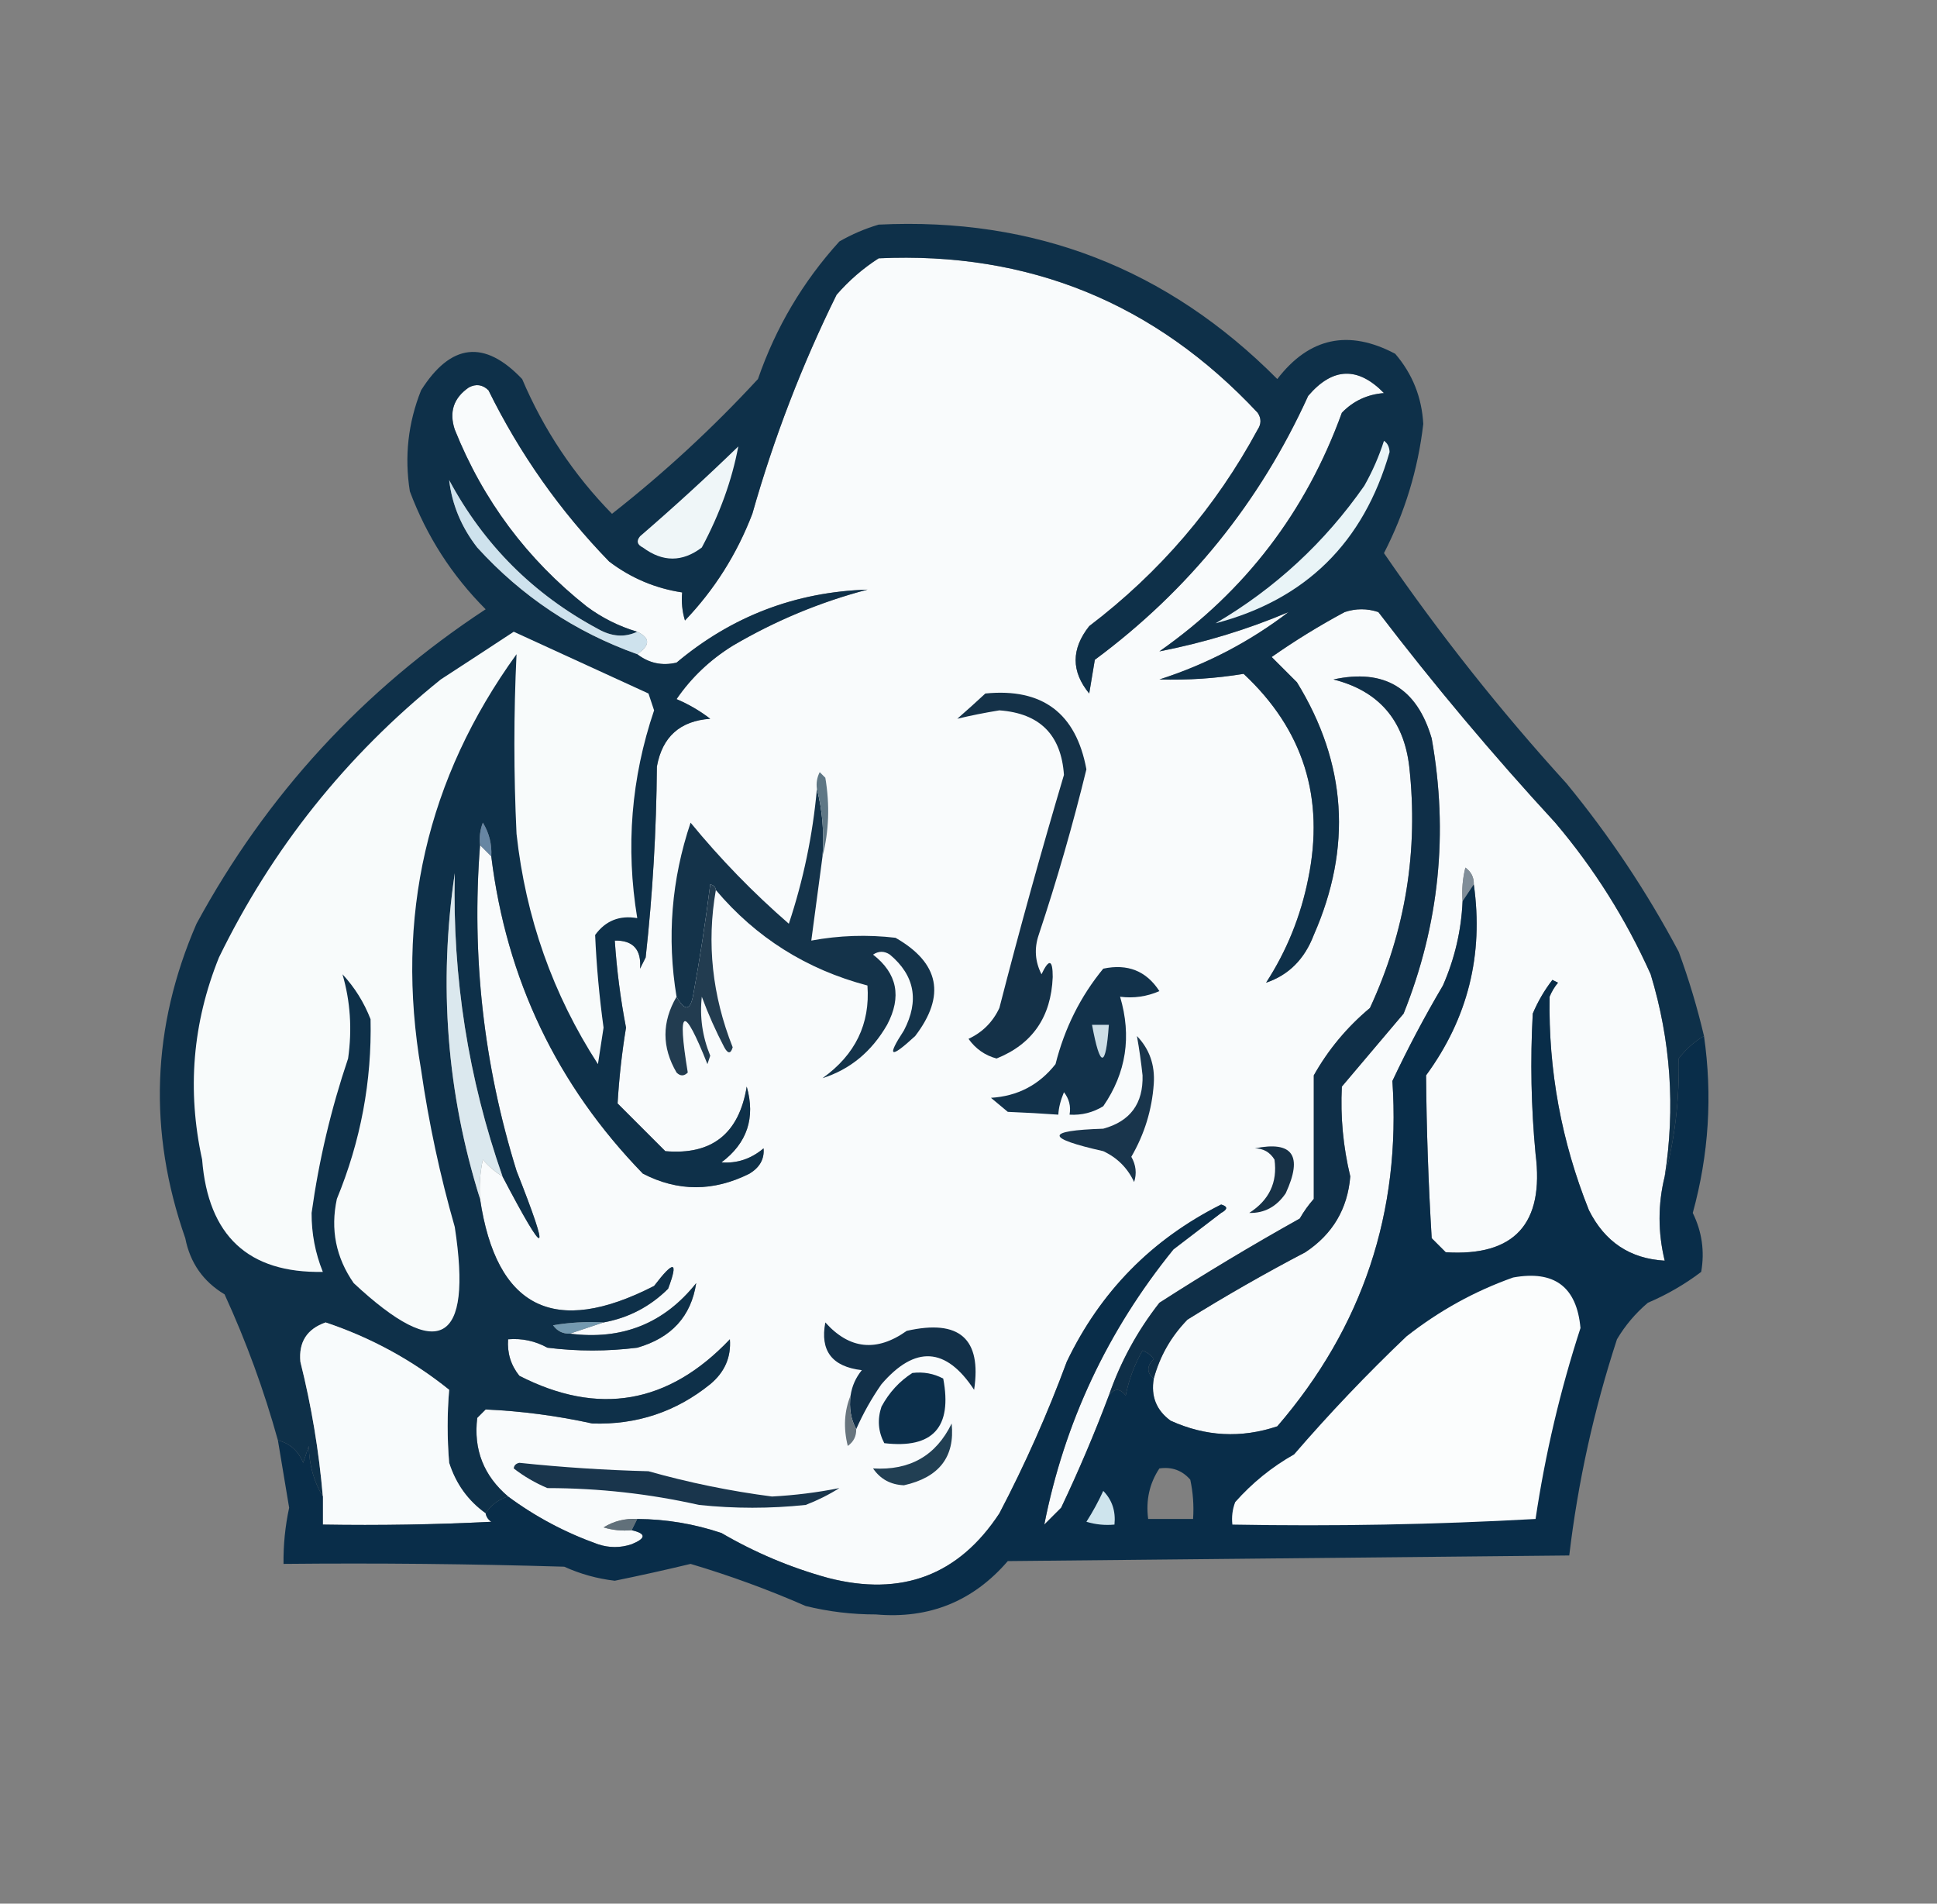 <?xml version="1.0" encoding="UTF-8"?>
<!DOCTYPE svg PUBLIC "-//W3C//DTD SVG 1.1//EN" "http://www.w3.org/Graphics/SVG/1.1/DTD/svg11.dtd">
<svg xmlns="http://www.w3.org/2000/svg" version="1.1" width="345px" height="339px" style="shape-rendering:geometricPrecision; text-rendering:geometricPrecision; image-rendering:optimizeQuality; fill-rule:evenodd; clip-rule:evenodd" xmlns:xlink="http://www.w3.org/1999/xlink">
<rect width="100%" height="100%" fill="#808080" stroke="none"/>
<g><path style="opacity:1" fill="#f9fbfc" d="M 296.5,209.5 C 295.28,214.455 295.28,219.455 296.5,224.5C 290.332,224.156 285.832,221.156 283,215.5C 278.107,203.269 275.773,190.602 276,177.5C 276.374,176.584 276.874,175.75 277.5,175C 277.167,174.833 276.833,174.667 276.5,174.5C 275.081,176.336 273.914,178.336 273,180.5C 272.542,188.838 272.708,197.172 273.5,205.5C 275.073,217.93 269.739,223.763 257.5,223C 256.667,222.167 255.833,221.333 255,220.5C 254.412,210.82 254.078,201.153 254,191.5C 261.438,181.346 264.271,170.013 262.5,157.5C 262.539,156.244 262.039,155.244 261,154.5C 260.505,156.473 260.338,158.473 260.5,160.5C 260.269,165.698 259.103,170.698 257,175.5C 253.745,181.008 250.745,186.675 248,192.5C 249.556,215.831 242.723,236.331 227.5,254C 221.051,256.157 214.718,255.824 208.5,253C 205.959,251.152 204.959,248.652 205.5,245.5C 206.589,241.49 208.589,237.99 211.5,235C 218.337,230.747 225.337,226.747 232.5,223C 237.358,219.783 240.024,215.283 240.5,209.5C 239.228,204.211 238.728,198.878 239,193.5C 242.667,189.167 246.333,184.833 250,180.5C 256.342,164.663 258.009,148.33 255,131.5C 252.377,122.528 246.543,119.028 237.5,121C 245.521,123.025 250.021,128.192 251,136.5C 252.663,151.507 250.33,165.84 244,179.5C 239.913,182.916 236.58,186.916 234,191.5C 234,198.833 234,206.167 234,213.5C 233.044,214.579 232.211,215.745 231.5,217C 223.001,221.748 214.668,226.748 206.5,232C 202.586,236.994 199.586,242.494 197.5,248.5C 194.957,255.256 192.124,261.923 189,268.5C 188,269.5 187,270.5 186,271.5C 189.593,253.311 197.26,236.978 209,222.5C 211.833,220.333 214.667,218.167 217.5,216C 218.696,215.346 218.696,214.846 217.5,214.5C 205.139,220.694 195.972,230.028 190,242.5C 186.583,251.75 182.583,260.75 178,269.5C 170.747,280.539 160.58,284.373 147.5,281C 140.831,279.167 134.498,276.5 128.5,273C 123.625,271.364 118.625,270.531 113.5,270.5C 111.345,270.372 109.345,270.872 107.5,272C 109.134,272.494 110.801,272.66 112.5,272.5C 115.113,273.095 115.113,273.929 112.5,275C 110.5,275.667 108.5,275.667 106.5,275C 100.695,272.933 95.362,270.099 90.5,266.5C 86.15,262.803 84.317,258.137 85,252.5C 85.5,252 86,251.5 86.5,251C 92.87,251.283 99.204,252.116 105.5,253.5C 113.414,253.751 120.414,251.418 126.5,246.5C 129.072,244.364 130.239,241.697 130,238.5C 119.058,250.031 106.558,252.198 92.5,245C 90.984,243.103 90.317,240.936 90.5,238.5C 92.989,238.298 95.323,238.798 97.5,240C 102.833,240.667 108.167,240.667 113.5,240C 119.597,238.249 123.097,234.416 124,228.5C 118.296,235.685 110.796,238.685 101.5,237.5C 103.5,236.833 105.5,236.167 107.5,235.5C 111.957,234.688 115.79,232.688 119,229.5C 120.871,224.533 120.037,224.366 116.5,229C 98.737,238.119 88.403,232.952 85.5,213.5C 85.337,211.143 85.503,208.81 86,206.5C 87.039,207.71 88.206,208.71 89.5,209.5C 97.345,224.47 98.178,224.137 92,208.5C 86.135,189.61 83.968,170.277 85.5,150.5C 86.167,151.167 86.833,151.833 87.5,152.5C 90.208,174.414 99.208,193.247 114.5,209C 120.742,212.228 127.075,212.228 133.5,209C 135.329,207.887 136.163,206.387 136,204.5C 133.769,206.377 131.269,207.21 128.5,207C 133.081,203.562 134.581,199.062 133,193.5C 131.626,201.888 126.793,205.721 118.5,205C 115.667,202.167 112.833,199.333 110,196.5C 110.261,192.02 110.761,187.52 111.5,183C 110.514,177.876 109.848,172.709 109.5,167.5C 112.766,167.433 114.266,169.099 114,172.5C 114.333,171.833 114.667,171.167 115,170.5C 116.243,159.224 116.91,147.891 117,136.5C 117.958,131.21 121.124,128.376 126.5,128C 124.655,126.577 122.655,125.41 120.5,124.5C 123.133,120.668 126.466,117.501 130.5,115C 138.051,110.557 146.051,107.223 154.5,105C 141.674,105.412 130.341,109.745 120.5,118C 117.935,118.609 115.601,118.109 113.5,116.5C 115.836,114.927 115.836,113.594 113.5,112.5C 110.243,111.538 107.243,110.038 104.5,108C 93.879,99.596 86.045,89.096 81,76.5C 79.96,73.364 80.793,70.864 83.5,69C 84.784,68.316 85.951,68.483 87,69.5C 92.568,80.806 99.735,90.973 108.5,100C 112.39,102.947 116.723,104.78 121.5,105.5C 121.34,107.199 121.506,108.866 122,110.5C 127.25,105.011 131.25,98.678 134,91.5C 137.832,77.996 142.832,64.996 149,52.5C 151.205,49.96 153.705,47.793 156.5,46C 183.213,44.772 205.713,53.938 224,73.5C 224.667,74.5 224.667,75.5 224,76.5C 216.563,90.278 206.563,101.944 194,111.5C 190.774,115.574 190.774,119.574 194,123.5C 194.333,121.5 194.667,119.5 195,117.5C 211.716,105.116 224.383,89.45 233,70.5C 237.348,65.401 241.848,65.234 246.5,70C 243.542,70.229 241.042,71.396 239,73.5C 232.616,91.117 221.783,105.283 206.5,116C 214.473,114.452 222.14,112.118 229.5,109C 222.558,114.305 214.891,118.305 206.5,121C 211.563,121.145 216.563,120.812 221.5,120C 232.14,129.923 235.973,142.09 233,156.5C 231.663,163.187 229.163,169.354 225.5,175C 229.52,173.648 232.354,170.814 234,166.5C 240.856,150.902 239.856,135.902 231,121.5C 229.5,120 228,118.5 226.5,117C 230.666,114.083 234.999,111.416 239.5,109C 241.5,108.333 243.5,108.333 245.5,109C 255.405,121.963 265.905,134.463 277,146.5C 283.917,154.657 289.584,163.657 294,173.5C 297.582,185.293 298.415,197.293 296.5,209.5 Z"/></g>
<g><path style="opacity:1" fill="#0f2f48" d="M 205.5,245.5 C 204.209,244.458 204.209,243.292 205.5,242C 204.975,241.308 204.308,240.808 203.5,240.5C 202.081,242.958 201.081,245.625 200.5,248.5C 199.473,247.209 198.473,247.209 197.5,248.5C 199.586,242.494 202.586,236.994 206.5,232C 214.668,226.748 223.001,221.748 231.5,217C 232.211,215.745 233.044,214.579 234,213.5C 234,206.167 234,198.833 234,191.5C 236.58,186.916 239.913,182.916 244,179.5C 250.33,165.84 252.663,151.507 251,136.5C 250.021,128.192 245.521,123.025 237.5,121C 246.543,119.028 252.377,122.528 255,131.5C 258.009,148.33 256.342,164.663 250,180.5C 246.333,184.833 242.667,189.167 239,193.5C 238.728,198.878 239.228,204.211 240.5,209.5C 240.024,215.283 237.358,219.783 232.5,223C 225.337,226.747 218.337,230.747 211.5,235C 208.589,237.99 206.589,241.49 205.5,245.5 Z"/></g>
<g><path style="opacity:1" fill="#19354c" d="M 202.5,184.5 C 204.727,186.809 205.727,189.642 205.5,193C 205.177,197.637 203.843,201.971 201.5,206C 202.33,207.465 202.496,208.965 202,210.5C 200.833,208 199,206.167 196.5,205C 186.132,202.665 186.132,201.332 196.5,201C 201.308,199.688 203.642,196.521 203.5,191.5C 203.247,189.142 202.914,186.808 202.5,184.5 Z"/></g>
<g><path style="opacity:1" fill="#173146" d="M 223.5,204.5 C 230.259,203.132 232.092,205.799 229,212.5C 227.364,214.898 225.198,216.065 222.5,216C 226.059,213.72 227.559,210.553 227,206.5C 226.184,205.177 225.017,204.511 223.5,204.5 Z"/></g>
<g><path style="opacity:0.983" fill="#0d2f48" d="M 303.5,184.5 C 301.807,185.475 300.307,186.808 299,188.5C 299.135,195.905 298.302,202.905 296.5,209.5C 298.415,197.293 297.582,185.293 294,173.5C 289.584,163.657 283.917,154.657 277,146.5C 265.905,134.463 255.405,121.963 245.5,109C 243.5,108.333 241.5,108.333 239.5,109C 234.999,111.416 230.666,114.083 226.5,117C 228,118.5 229.5,120 231,121.5C 239.856,135.902 240.856,150.902 234,166.5C 232.354,170.814 229.52,173.648 225.5,175C 229.163,169.354 231.663,163.187 233,156.5C 235.973,142.09 232.14,129.923 221.5,120C 216.563,120.812 211.563,121.145 206.5,121C 214.891,118.305 222.558,114.305 229.5,109C 222.14,112.118 214.473,114.452 206.5,116C 221.783,105.283 232.616,91.117 239,73.5C 241.042,71.396 243.542,70.229 246.5,70C 241.848,65.234 237.348,65.401 233,70.5C 224.383,89.45 211.716,105.116 195,117.5C 194.667,119.5 194.333,121.5 194,123.5C 190.774,119.574 190.774,115.574 194,111.5C 206.563,101.944 216.563,90.278 224,76.5C 224.667,75.5 224.667,74.5 224,73.5C 205.713,53.938 183.213,44.772 156.5,46C 153.705,47.793 151.205,49.96 149,52.5C 142.832,64.996 137.832,77.996 134,91.5C 131.25,98.678 127.25,105.011 122,110.5C 121.506,108.866 121.34,107.199 121.5,105.5C 116.723,104.78 112.39,102.947 108.5,100C 99.735,90.973 92.568,80.806 87,69.5C 85.951,68.483 84.784,68.316 83.5,69C 80.793,70.864 79.96,73.364 81,76.5C 86.045,89.096 93.879,99.596 104.5,108C 107.243,110.038 110.243,111.538 113.5,112.5C 111.274,113.559 108.941,113.392 106.5,112C 95,105.833 86.167,97 80,85.5C 80.514,89.876 82.181,93.876 85,97.5C 92.928,106.212 102.428,112.546 113.5,116.5C 115.601,118.109 117.935,118.609 120.5,118C 130.341,109.745 141.674,105.412 154.5,105C 146.051,107.223 138.051,110.557 130.5,115C 126.466,117.501 123.133,120.668 120.5,124.5C 122.655,125.41 124.655,126.577 126.5,128C 121.124,128.376 117.958,131.21 117,136.5C 116.91,147.891 116.243,159.224 115,170.5C 114.667,171.167 114.333,171.833 114,172.5C 114.266,169.099 112.766,167.433 109.5,167.5C 109.848,172.709 110.514,177.876 111.5,183C 110.761,187.52 110.261,192.02 110,196.5C 112.833,199.333 115.667,202.167 118.5,205C 126.793,205.721 131.626,201.888 133,193.5C 134.581,199.062 133.081,203.562 128.5,207C 131.269,207.21 133.769,206.377 136,204.5C 136.163,206.387 135.329,207.887 133.5,209C 127.075,212.228 120.742,212.228 114.5,209C 99.208,193.247 90.208,174.414 87.5,152.5C 87.628,150.345 87.128,148.345 86,146.5C 85.51,147.793 85.343,149.127 85.5,150.5C 83.968,170.277 86.135,189.61 92,208.5C 98.178,224.137 97.345,224.47 89.5,209.5C 83.402,192.065 80.569,174.065 81,155.5C 78.077,175.303 79.577,194.637 85.5,213.5C 88.403,232.952 98.737,238.119 116.5,229C 120.037,224.366 120.871,224.533 119,229.5C 115.79,232.688 111.957,234.688 107.5,235.5C 104.482,235.335 101.482,235.502 98.5,236C 99.244,237.039 100.244,237.539 101.5,237.5C 110.796,238.685 118.296,235.685 124,228.5C 123.097,234.416 119.597,238.249 113.5,240C 108.167,240.667 102.833,240.667 97.5,240C 95.323,238.798 92.989,238.298 90.5,238.5C 90.317,240.936 90.984,243.103 92.5,245C 106.558,252.198 119.058,250.031 130,238.5C 130.239,241.697 129.072,244.364 126.5,246.5C 120.414,251.418 113.414,253.751 105.5,253.5C 99.204,252.116 92.87,251.283 86.5,251C 86,251.5 85.5,252 85,252.5C 84.317,258.137 86.15,262.803 90.5,266.5C 88.77,267.026 87.436,268.026 86.5,269.5C 83.376,267.276 81.209,264.276 80,260.5C 79.637,256.134 79.637,251.801 80,247.5C 73.42,242.208 66.086,238.208 58,235.5C 54.677,236.657 53.177,238.991 53.5,242.5C 55.478,250.407 56.811,258.407 57.5,266.5C 55.891,263.851 55.057,260.851 55,257.5C 54.667,258.5 54.333,259.5 54,260.5C 53.124,258.365 51.624,257.031 49.5,256.5C 47.029,247.589 43.863,238.922 40,230.5C 36.191,228.22 33.858,224.887 33,220.5C 26.354,201.525 27.02,182.858 35,164.5C 47.478,141.522 64.644,122.856 86.5,108.5C 80.491,102.486 75.991,95.486 73,87.5C 72.016,81.307 72.683,75.307 75,69.5C 80.304,61.12 86.304,60.453 93,67.5C 96.845,76.532 102.178,84.532 109,91.5C 118.267,84.236 126.934,76.236 135,67.5C 138.169,58.326 143.002,50.159 149.5,43C 151.717,41.725 154.051,40.725 156.5,40C 184.267,38.644 207.934,47.81 227.5,67.5C 233.184,60.105 240.184,58.605 248.5,63C 251.573,66.583 253.24,70.75 253.5,75.5C 252.562,83.583 250.229,91.25 246.5,98.5C 256.382,112.886 267.215,126.553 279,139.5C 286.659,148.812 293.326,158.812 299,169.5C 300.81,174.429 302.31,179.429 303.5,184.5 Z"/></g>
<g><path style="opacity:1" fill="#dbe8ee" d="M 89.5,209.5 C 88.206,208.71 87.039,207.71 86,206.5C 85.503,208.81 85.337,211.143 85.5,213.5C 79.577,194.637 78.077,175.303 81,155.5C 80.569,174.065 83.402,192.065 89.5,209.5 Z"/></g>
<g><path style="opacity:1" fill="#12324b" d="M 196.5,172.5 C 200.849,171.577 204.183,172.91 206.5,176.5C 204.257,177.474 201.924,177.808 199.5,177.5C 201.59,184.555 200.59,191.055 196.5,197C 194.655,198.128 192.655,198.628 190.5,198.5C 190.762,197.022 190.429,195.689 189.5,194.5C 188.887,195.98 188.554,197.313 188.5,198.5C 185.604,198.293 182.604,198.127 179.5,198C 178.5,197.167 177.5,196.333 176.5,195.5C 181.242,195.213 185.075,193.213 188,189.5C 189.619,183.088 192.452,177.422 196.5,172.5 Z"/></g>
<g><path style="opacity:1" fill="#cddee6" d="M 194.5,182.5 C 195.5,182.5 196.5,182.5 197.5,182.5C 196.949,190.297 195.949,190.297 194.5,182.5 Z"/></g>
<g><path style="opacity:1" fill="#223c50" d="M 127.5,158.5 C 125.847,167.947 126.847,177.281 130.5,186.5C 130.154,187.696 129.654,187.696 129,186.5C 127.472,183.583 126.139,180.583 125,177.5C 124.603,181.092 125.103,184.592 126.5,188C 126.333,188.5 126.167,189 126,189.5C 121.746,178.818 120.58,179.318 122.5,191C 121.833,191.667 121.167,191.667 120.5,191C 117.867,186.501 117.867,182.001 120.5,177.5C 122.001,180.174 123.001,180.007 123.5,177C 124.641,170.813 125.641,164.313 126.5,157.5C 127.107,157.624 127.44,157.957 127.5,158.5 Z"/></g>
<g><path style="opacity:1" fill="#14334a" d="M 145.5,140.5 C 146.483,144.298 146.817,148.298 146.5,152.5C 145.833,157.5 145.167,162.5 144.5,167.5C 149.472,166.578 154.472,166.412 159.5,167C 167.328,171.476 168.495,177.309 163,184.5C 158.546,188.612 157.88,188.279 161,183.5C 163.76,178.212 162.926,173.712 158.5,170C 157.5,169.333 156.5,169.333 155.5,170C 159.81,173.341 160.644,177.508 158,182.5C 155.249,187.275 151.416,190.442 146.5,192C 152.339,187.827 155.006,182.327 154.5,175.5C 143.661,172.643 134.661,166.977 127.5,158.5C 127.44,157.957 127.107,157.624 126.5,157.5C 125.641,164.313 124.641,170.813 123.5,177C 123.001,180.007 122.001,180.174 120.5,177.5C 118.759,166.973 119.592,156.639 123,146.5C 128.316,152.983 134.149,158.983 140.5,164.5C 143.09,156.711 144.757,148.711 145.5,140.5 Z"/></g>
<g><path style="opacity:1" fill="#818e99" d="M 262.5,157.5 C 261.833,158.5 261.167,159.5 260.5,160.5C 260.338,158.473 260.505,156.473 261,154.5C 262.039,155.244 262.539,156.244 262.5,157.5 Z"/></g>
<g><path style="opacity:1" fill="#143148" d="M 175.5,123.5 C 185.655,122.491 191.655,126.991 193.5,137C 191.072,146.951 188.238,156.785 185,166.5C 184.186,168.902 184.353,171.235 185.5,173.5C 186.842,170.679 187.508,170.846 187.5,174C 187.217,181.101 183.884,185.934 177.5,188.5C 175.444,187.952 173.777,186.786 172.5,185C 175,183.833 176.833,182 178,179.5C 181.585,165.563 185.418,151.729 189.5,138C 189.018,130.851 185.185,127.018 178,126.5C 175.378,126.925 172.878,127.425 170.5,128C 172.24,126.483 173.906,124.983 175.5,123.5 Z"/></g>
<g><path style="opacity:1" fill="#5f7785" d="M 146.5,152.5 C 146.817,148.298 146.483,144.298 145.5,140.5C 145.351,139.448 145.517,138.448 146,137.5C 146.333,137.833 146.667,138.167 147,138.5C 147.815,143.352 147.648,148.019 146.5,152.5 Z"/></g>
<g><path style="opacity:1" fill="#f8fbfb" d="M 91.5,112.5 C 99.478,116.155 107.478,119.822 115.5,123.5C 115.833,124.5 116.167,125.5 116.5,126.5C 112.418,138.544 111.418,150.877 113.5,163.5C 110.348,162.959 107.848,163.959 106,166.5C 106.241,171.986 106.741,177.486 107.5,183C 107.167,185.167 106.833,187.333 106.5,189.5C 98.468,177.079 93.635,163.413 92,148.5C 91.489,137.807 91.489,127.141 92,116.5C 76.005,138.635 70.339,163.302 75,190.5C 76.366,199.966 78.366,209.299 81,218.5C 84.197,239.339 78.197,242.673 63,228.5C 59.826,223.94 58.826,218.94 60,213.5C 64.241,203.211 66.241,192.545 66,181.5C 64.834,178.497 63.167,175.83 61,173.5C 62.404,178.311 62.738,183.311 62,188.5C 58.965,197.472 56.799,206.638 55.5,216C 55.481,219.639 56.148,223.139 57.5,226.5C 44.24,226.749 37.073,220.083 36,206.5C 33.294,194.157 34.294,182.157 39,170.5C 48.462,151.095 61.628,134.595 78.5,121C 82.898,118.143 87.232,115.309 91.5,112.5 Z"/></g>
<g><path style="opacity:1" fill="#6786a3" d="M 87.5,152.5 C 86.833,151.833 86.167,151.167 85.5,150.5C 85.343,149.127 85.51,147.793 86,146.5C 87.128,148.345 87.628,150.345 87.5,152.5 Z"/></g>
<g><path style="opacity:1" fill="#cee2ed" d="M 113.5,112.5 C 115.836,113.594 115.836,114.927 113.5,116.5C 102.428,112.546 92.928,106.212 85,97.5C 82.181,93.876 80.514,89.876 80,85.5C 86.167,97 95,105.833 106.5,112C 108.941,113.392 111.274,113.559 113.5,112.5 Z"/></g>
<g><path style="opacity:1" fill="#e9f4f7" d="M 246.5,78.5 C 247.124,78.917 247.457,79.584 247.5,80.5C 242.88,96.621 232.547,106.788 216.5,111C 227.115,104.773 235.948,96.607 243,86.5C 244.454,83.929 245.62,81.262 246.5,78.5 Z"/></g>
<g><path style="opacity:1" fill="#eff6f8" d="M 131.5,79.5 C 130.37,85.516 128.203,91.516 125,97.5C 121.535,100.128 118.035,100.128 114.5,97.5C 113.479,96.998 113.312,96.332 114,95.5C 120.029,90.301 125.862,84.967 131.5,79.5 Z"/></g>
<g><path style="opacity:1" fill="#7499af" d="M 107.5,235.5 C 105.5,236.167 103.5,236.833 101.5,237.5C 100.244,237.539 99.244,237.039 98.5,236C 101.482,235.502 104.482,235.335 107.5,235.5 Z"/></g>
<g><path style="opacity:1" fill="#f8fbfc" d="M 86.5,269.5 C 86.611,270.117 86.944,270.617 87.5,271C 77.506,271.5 67.506,271.666 57.5,271.5C 57.5,269.833 57.5,268.167 57.5,266.5C 56.811,258.407 55.478,250.407 53.5,242.5C 53.177,238.991 54.677,236.657 58,235.5C 66.086,238.208 73.42,242.208 80,247.5C 79.637,251.801 79.637,256.134 80,260.5C 81.209,264.276 83.376,267.276 86.5,269.5 Z"/></g>
<g><path style="opacity:1" fill="#123049" d="M 152.5,254.5 C 151.539,252.735 151.205,250.735 151.5,248.5C 151.751,246.83 152.418,245.33 153.5,244C 148.197,243.382 146.03,240.548 147,235.5C 151.309,240.304 156.143,240.804 161.5,237C 170.866,234.879 174.866,238.379 173.5,247.5C 168.496,239.879 162.996,239.546 157,246.5C 155.235,249.032 153.735,251.699 152.5,254.5 Z"/></g>
<g><path style="opacity:1" fill="#0c2f4b" d="M 162.5,244.5 C 164.467,244.261 166.301,244.594 168,245.5C 169.644,254.186 166.144,258.019 157.5,257C 156.409,254.936 156.242,252.769 157,250.5C 158.36,247.977 160.193,245.977 162.5,244.5 Z"/></g>
<g><path style="opacity:1" fill="#68757e" d="M 151.5,248.5 C 151.205,250.735 151.539,252.735 152.5,254.5C 152.539,255.756 152.039,256.756 151,257.5C 150.195,254.304 150.362,251.304 151.5,248.5 Z"/></g>
<g><path style="opacity:1" fill="#213f53" d="M 169.5,253.5 C 170.11,259.433 167.277,263.1 161,264.5C 158.63,264.4 156.797,263.4 155.5,261.5C 162.051,261.898 166.717,259.231 169.5,253.5 Z"/></g>
<g><path style="opacity:1" fill="#092d49" d="M 262.5,157.5 C 264.271,170.013 261.438,181.346 254,191.5C 254.078,201.153 254.412,210.82 255,220.5C 255.833,221.333 256.667,222.167 257.5,223C 269.739,223.763 275.073,217.93 273.5,205.5C 272.708,197.172 272.542,188.838 273,180.5C 273.914,178.336 275.081,176.336 276.5,174.5C 276.833,174.667 277.167,174.833 277.5,175C 276.874,175.75 276.374,176.584 276,177.5C 275.773,190.602 278.107,203.269 283,215.5C 285.832,221.156 290.332,224.156 296.5,224.5C 295.28,219.455 295.28,214.455 296.5,209.5C 298.302,202.905 299.135,195.905 299,188.5C 300.307,186.808 301.807,185.475 303.5,184.5C 305.026,195.111 304.359,205.611 301.5,216C 303.141,219.345 303.641,222.845 303,226.5C 300.079,228.712 296.912,230.545 293.5,232C 291.291,233.873 289.458,236.04 288,238.5C 283.882,251.095 281.049,263.928 279.5,277C 246.167,277.333 212.833,277.667 179.5,278C 173.321,285.171 165.487,288.337 156,287.5C 151.764,287.506 147.598,287.006 143.5,286C 136.817,283.075 129.984,280.575 123,278.5C 118.516,279.579 114.016,280.579 109.5,281.5C 106.362,281.132 103.362,280.299 100.5,279C 83.837,278.5 67.17,278.333 50.5,278.5C 50.457,275.133 50.79,271.799 51.5,268.5C 50.831,264.487 50.164,260.487 49.5,256.5C 51.624,257.031 53.124,258.365 54,260.5C 54.333,259.5 54.667,258.5 55,257.5C 55.057,260.851 55.891,263.851 57.5,266.5C 57.5,268.167 57.5,269.833 57.5,271.5C 67.506,271.666 77.506,271.5 87.5,271C 86.944,270.617 86.611,270.117 86.5,269.5C 87.436,268.026 88.77,267.026 90.5,266.5C 95.362,270.099 100.695,272.933 106.5,275C 108.5,275.667 110.5,275.667 112.5,275C 115.113,273.929 115.113,273.095 112.5,272.5C 112.833,271.833 113.167,271.167 113.5,270.5C 118.625,270.531 123.625,271.364 128.5,273C 134.498,276.5 140.831,279.167 147.5,281C 160.58,284.373 170.747,280.539 178,269.5C 182.583,260.75 186.583,251.75 190,242.5C 195.972,230.028 205.139,220.694 217.5,214.5C 218.696,214.846 218.696,215.346 217.5,216C 214.667,218.167 211.833,220.333 209,222.5C 197.26,236.978 189.593,253.311 186,271.5C 187,270.5 188,269.5 189,268.5C 192.124,261.923 194.957,255.256 197.5,248.5C 198.473,247.209 199.473,247.209 200.5,248.5C 201.081,245.625 202.081,242.958 203.5,240.5C 204.308,240.808 204.975,241.308 205.5,242C 204.209,243.292 204.209,244.458 205.5,245.5C 204.959,248.652 205.959,251.152 208.5,253C 214.718,255.824 221.051,256.157 227.5,254C 242.723,236.331 249.556,215.831 248,192.5C 250.745,186.675 253.745,181.008 257,175.5C 259.103,170.698 260.269,165.698 260.5,160.5C 261.167,159.5 261.833,158.5 262.5,157.5 Z M 206.5,261.5 C 208.722,261.178 210.556,261.845 212,263.5C 212.497,265.81 212.663,268.143 212.5,270.5C 209.833,270.5 207.167,270.5 204.5,270.5C 204.065,267.162 204.732,264.162 206.5,261.5 Z"/></g>
<g><path style="opacity:1" fill="#19354c" d="M 91.5,261.5 C 91.56,260.957 91.893,260.624 92.5,260.5C 100.118,261.301 107.784,261.801 115.5,262C 122.736,264.039 130.069,265.539 137.5,266.5C 141.614,266.279 145.614,265.779 149.5,265C 147.623,266.185 145.623,267.185 143.5,268C 137.167,268.667 130.833,268.667 124.5,268C 115.632,266.006 106.632,265.006 97.5,265C 95.308,264.074 93.308,262.907 91.5,261.5 Z"/></g>
<g><path style="opacity:1" fill="#fbfdfd" d="M 269.5,227.5 C 276.839,226.161 280.839,229.161 281.5,236.5C 277.89,247.606 275.224,258.939 273.5,270.5C 255.512,271.5 237.512,271.833 219.5,271.5C 219.343,270.127 219.51,268.793 220,267.5C 223.042,264.067 226.542,261.234 230.5,259C 236.802,251.697 243.468,244.697 250.5,238C 256.316,233.428 262.649,229.928 269.5,227.5 Z"/></g>
<g><path style="opacity:1" fill="#cee4ed" d="M 196.5,265.5 C 198.074,267.102 198.741,269.102 198.5,271.5C 196.801,271.66 195.134,271.494 193.5,271C 194.639,269.22 195.639,267.386 196.5,265.5 Z"/></g>
<g><path style="opacity:1" fill="#61707a" d="M 113.5,270.5 C 113.167,271.167 112.833,271.833 112.5,272.5C 110.801,272.66 109.134,272.494 107.5,272C 109.345,270.872 111.345,270.372 113.5,270.5 Z"/></g>
</svg>
